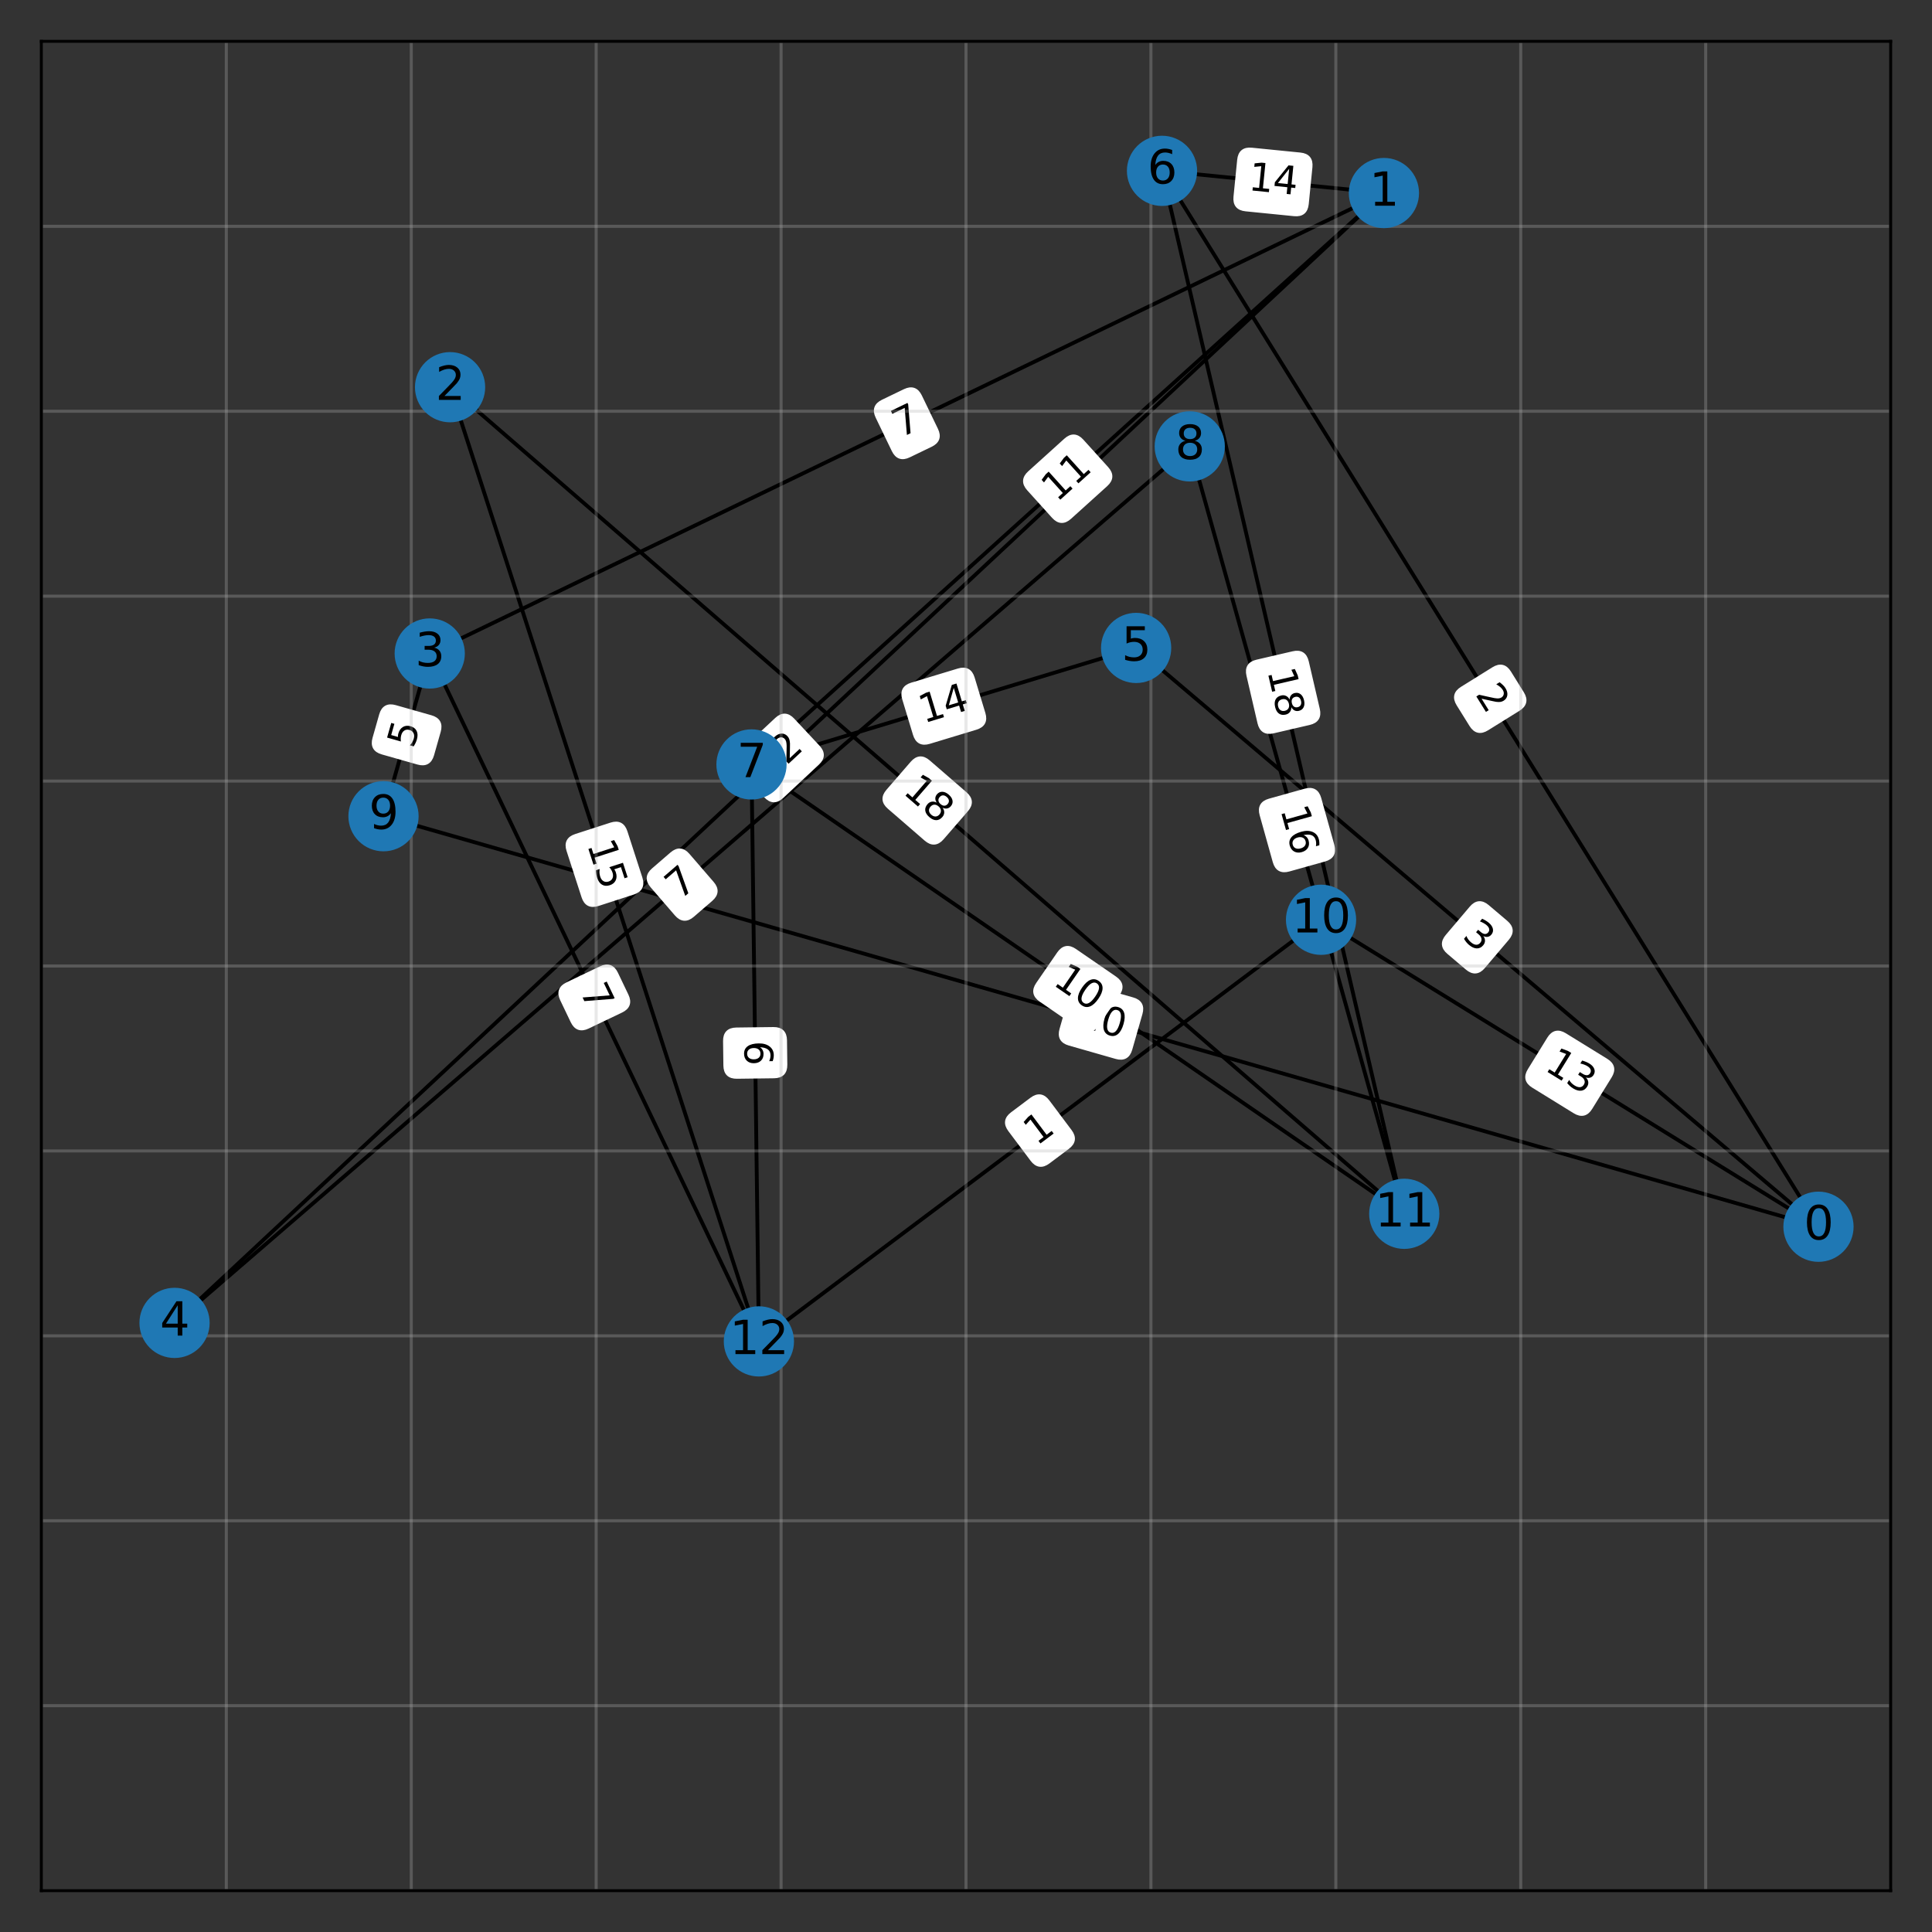 <?xml version="1.0" encoding="utf-8" standalone="no"?>
<!DOCTYPE svg PUBLIC "-//W3C//DTD SVG 1.1//EN"
  "http://www.w3.org/Graphics/SVG/1.1/DTD/svg11.dtd">
<svg xmlns:xlink="http://www.w3.org/1999/xlink" width="504pt" height="504pt" viewBox="0 0 504 504" xmlns="http://www.w3.org/2000/svg" version="1.1">
 <rect x="0" y="0" width="504" height="504" fill="#333333" stroke="none"/>
 <defs>
  <style type="text/css">*{stroke-linejoin: round; stroke-linecap: butt}</style>
 </defs>
 <g id="figure_1">
  <g id="patch_1">
   <path d="M 0 504 
L 504 504 
L 504 0 
L 0 0 
L 0 504 
z
" style="fill: none; opacity: 0"/>
  </g>
  <g id="axes_1">
   <g id="patch_2">
    <path d="M 10.8 493.2 
L 493.2 493.2 
L 493.2 10.8 
L 10.8 10.8 
L 10.8 493.2 
z
" style="fill: none; opacity: 0"/>
   </g>
   <g id="LineCollection_1">
    <path d="M 474.386 320.018 
L 100.044 212.926 
" clip-path="url(#p4def96c012)" style="fill: none; stroke: #000000"/>
    <path d="M 474.386 320.018 
L 296.381 169.027 
" clip-path="url(#p4def96c012)" style="fill: none; stroke: #000000"/>
    <path d="M 474.386 320.018 
L 344.621 239.94 
" clip-path="url(#p4def96c012)" style="fill: none; stroke: #000000"/>
    <path d="M 474.386 320.018 
L 303.134 44.568 
" clip-path="url(#p4def96c012)" style="fill: none; stroke: #000000"/>
    <path d="M 361.022 50.357 
L 45.533 345.103 
" clip-path="url(#p4def96c012)" style="fill: none; stroke: #000000"/>
    <path d="M 361.022 50.357 
L 303.134 44.568 
" clip-path="url(#p4def96c012)" style="fill: none; stroke: #000000"/>
    <path d="M 361.022 50.357 
L 196.042 199.418 
" clip-path="url(#p4def96c012)" style="fill: none; stroke: #000000"/>
    <path d="M 361.022 50.357 
L 112.104 170.474 
" clip-path="url(#p4def96c012)" style="fill: none; stroke: #000000"/>
    <path d="M 117.41 101.009 
L 197.971 349.927 
" clip-path="url(#p4def96c012)" style="fill: none; stroke: #000000"/>
    <path d="M 117.41 101.009 
L 366.329 316.642 
" clip-path="url(#p4def96c012)" style="fill: none; stroke: #000000"/>
    <path d="M 112.104 170.474 
L 197.971 349.927 
" clip-path="url(#p4def96c012)" style="fill: none; stroke: #000000"/>
    <path d="M 112.104 170.474 
L 100.044 212.926 
" clip-path="url(#p4def96c012)" style="fill: none; stroke: #000000"/>
    <path d="M 45.533 345.103 
L 310.37 116.446 
" clip-path="url(#p4def96c012)" style="fill: none; stroke: #000000"/>
    <path d="M 296.381 169.027 
L 196.042 199.418 
" clip-path="url(#p4def96c012)" style="fill: none; stroke: #000000"/>
    <path d="M 303.134 44.568 
L 366.329 316.642 
" clip-path="url(#p4def96c012)" style="fill: none; stroke: #000000"/>
    <path d="M 196.042 199.418 
L 197.971 349.927 
" clip-path="url(#p4def96c012)" style="fill: none; stroke: #000000"/>
    <path d="M 196.042 199.418 
L 366.329 316.642 
" clip-path="url(#p4def96c012)" style="fill: none; stroke: #000000"/>
    <path d="M 310.37 116.446 
L 366.329 316.642 
" clip-path="url(#p4def96c012)" style="fill: none; stroke: #000000"/>
    <path d="M 344.621 239.94 
L 197.971 349.927 
" clip-path="url(#p4def96c012)" style="fill: none; stroke: #000000"/>
   </g>
   <g id="text_1">
    <g id="patch_3">
     <path d="M 278.942 272.259 
L 291.176 275.759 
Q 294.06 276.584 294.885 273.699 
L 297.547 264.395 
Q 298.372 261.51 295.488 260.685 
L 283.254 257.185 
Q 280.37 256.36 279.544 259.244 
L 276.882 268.549 
Q 276.057 271.433 278.942 272.259 
z
" clip-path="url(#p4def96c012)" style="fill: #ffffff; stroke: #ffffff; stroke-linejoin: miter"/>
    </g>
    <g clip-path="url(#p4def96c012)">
     <!-- 10 -->
     <g transform="translate(280.339 267.375) rotate(-344.035) scale(0.1 -0.1)">
      <defs>
       <path id="DejaVuSans-31" d="M 794 531 
L 1825 531 
L 1825 4091 
L 703 3866 
L 703 4441 
L 1819 4666 
L 2450 4666 
L 2450 531 
L 3481 531 
L 3481 0 
L 794 0 
L 794 531 
z
" transform="scale(0.016)"/>
       <path id="DejaVuSans-30" d="M 2034 4250 
Q 1547 4250 1301 3770 
Q 1056 3291 1056 2328 
Q 1056 1369 1301 889 
Q 1547 409 2034 409 
Q 2525 409 2770 889 
Q 3016 1369 3016 2328 
Q 3016 3291 2770 3770 
Q 2525 4250 2034 4250 
z
M 2034 4750 
Q 2819 4750 3233 4129 
Q 3647 3509 3647 2328 
Q 3647 1150 3233 529 
Q 2819 -91 2034 -91 
Q 1250 -91 836 529 
Q 422 1150 422 2328 
Q 422 3509 836 4129 
Q 1250 4750 2034 4750 
z
" transform="scale(0.016)"/>
      </defs>
      <use xlink:href="#DejaVuSans-31"/>
      <use xlink:href="#DejaVuSans-30" x="63.623"/>
     </g>
    </g>
   </g>
   <g id="text_2">
    <g id="patch_4">
     <path d="M 377.887 248.443 
L 382.739 252.559 
Q 385.027 254.5 386.968 252.212 
L 393.228 244.831 
Q 395.169 242.544 392.881 240.603 
L 388.029 236.487 
Q 385.741 234.547 383.8 236.834 
L 377.54 244.215 
Q 375.599 246.503 377.887 248.443 
z
" clip-path="url(#p4def96c012)" style="fill: #ffffff; stroke: #ffffff; stroke-linejoin: miter"/>
    </g>
    <g clip-path="url(#p4def96c012)">
     <!-- 3 -->
     <g transform="translate(381.173 244.57) rotate(-319.694) scale(0.1 -0.1)">
      <defs>
       <path id="DejaVuSans-33" d="M 2597 2516 
Q 3050 2419 3304 2112 
Q 3559 1806 3559 1356 
Q 3559 666 3084 287 
Q 2609 -91 1734 -91 
Q 1441 -91 1130 -33 
Q 819 25 488 141 
L 488 750 
Q 750 597 1062 519 
Q 1375 441 1716 441 
Q 2309 441 2620 675 
Q 2931 909 2931 1356 
Q 2931 1769 2642 2001 
Q 2353 2234 1838 2234 
L 1294 2234 
L 1294 2753 
L 1863 2753 
Q 2328 2753 2575 2939 
Q 2822 3125 2822 3475 
Q 2822 3834 2567 4026 
Q 2313 4219 1838 4219 
Q 1578 4219 1281 4162 
Q 984 4106 628 3988 
L 628 4550 
Q 988 4650 1302 4700 
Q 1616 4750 1894 4750 
Q 2613 4750 3031 4423 
Q 3450 4097 3450 3541 
Q 3450 3153 3228 2886 
Q 3006 2619 2597 2516 
z
" transform="scale(0.016)"/>
      </defs>
      <use xlink:href="#DejaVuSans-33"/>
     </g>
    </g>
   </g>
   <g id="text_3">
    <g id="patch_5">
     <path d="M 399.972 283.309 
L 410.801 289.992 
Q 413.354 291.567 414.93 289.014 
L 420.012 280.778 
Q 421.588 278.225 419.035 276.649 
L 408.206 269.967 
Q 405.653 268.391 404.077 270.944 
L 398.995 279.18 
Q 397.419 281.733 399.972 283.309 
z
" clip-path="url(#p4def96c012)" style="fill: #ffffff; stroke: #ffffff; stroke-linejoin: miter"/>
    </g>
    <g clip-path="url(#p4def96c012)">
     <!-- 13 -->
     <g transform="translate(402.64 278.986) rotate(-328.321) scale(0.1 -0.1)">
      <use xlink:href="#DejaVuSans-31"/>
      <use xlink:href="#DejaVuSans-33" x="63.623"/>
     </g>
    </g>
   </g>
   <g id="text_4">
    <g id="patch_6">
     <path d="M 380.423 183.731 
L 383.783 189.134 
Q 385.367 191.682 387.915 190.098 
L 396.134 184.988 
Q 398.681 183.404 397.097 180.856 
L 393.738 175.453 
Q 392.154 172.905 389.606 174.489 
L 381.387 179.599 
Q 378.839 181.183 380.423 183.731 
z
" clip-path="url(#p4def96c012)" style="fill: #ffffff; stroke: #ffffff; stroke-linejoin: miter"/>
    </g>
    <g clip-path="url(#p4def96c012)">
     <!-- 2 -->
     <g transform="translate(384.737 181.049) rotate(-301.87) scale(0.1 -0.1)">
      <defs>
       <path id="DejaVuSans-32" d="M 1228 531 
L 3431 531 
L 3431 0 
L 469 0 
L 469 531 
Q 828 903 1448 1529 
Q 2069 2156 2228 2338 
Q 2531 2678 2651 2914 
Q 2772 3150 2772 3378 
Q 2772 3750 2511 3984 
Q 2250 4219 1831 4219 
Q 1534 4219 1204 4116 
Q 875 4013 500 3803 
L 500 4441 
Q 881 4594 1212 4672 
Q 1544 4750 1819 4750 
Q 2544 4750 2975 4387 
Q 3406 4025 3406 3419 
Q 3406 3131 3298 2873 
Q 3191 2616 2906 2266 
Q 2828 2175 2409 1742 
Q 1991 1309 1228 531 
z
" transform="scale(0.016)"/>
      </defs>
      <use xlink:href="#DejaVuSans-32"/>
     </g>
    </g>
   </g>
   <g id="text_5">
    <g id="patch_7">
     <path d="M 203.98 207.801 
L 213.279 199.114 
Q 215.471 197.066 213.423 194.874 
L 206.816 187.802 
Q 204.768 185.61 202.575 187.658 
L 193.277 196.345 
Q 191.085 198.393 193.133 200.585 
L 199.74 207.657 
Q 201.788 209.85 203.98 207.801 
z
" clip-path="url(#p4def96c012)" style="fill: #ffffff; stroke: #ffffff; stroke-linejoin: miter"/>
    </g>
    <g clip-path="url(#p4def96c012)">
     <!-- 12 -->
     <g transform="translate(200.512 204.09) rotate(-43.053) scale(0.1 -0.1)">
      <use xlink:href="#DejaVuSans-31"/>
      <use xlink:href="#DejaVuSans-32" x="63.623"/>
     </g>
    </g>
   </g>
   <g id="text_6">
    <g id="patch_8">
     <path d="M 324.967 54.629 
L 337.628 55.896 
Q 340.614 56.194 340.912 53.209 
L 341.875 43.579 
Q 342.174 40.594 339.188 40.295 
L 326.527 39.029 
Q 323.542 38.731 323.243 41.716 
L 322.28 51.346 
Q 321.981 54.331 324.967 54.629 
z
" clip-path="url(#p4def96c012)" style="fill: #ffffff; stroke: #ffffff; stroke-linejoin: miter"/>
    </g>
    <g clip-path="url(#p4def96c012)">
     <!-- 14 -->
     <g transform="translate(325.472 49.575) rotate(-354.289) scale(0.1 -0.1)">
      <defs>
       <path id="DejaVuSans-34" d="M 2419 4116 
L 825 1625 
L 2419 1625 
L 2419 4116 
z
M 2253 4666 
L 3047 4666 
L 3047 1625 
L 3713 1625 
L 3713 1100 
L 3047 1100 
L 3047 0 
L 2419 0 
L 2419 1100 
L 313 1100 
L 313 1709 
L 2253 4666 
z
" transform="scale(0.016)"/>
      </defs>
      <use xlink:href="#DejaVuSans-31"/>
      <use xlink:href="#DejaVuSans-34" x="63.623"/>
     </g>
    </g>
   </g>
   <g id="text_7">
    <g id="patch_9">
     <path d="M 279.067 134.969 
L 288.509 126.438 
Q 290.735 124.427 288.724 122.201 
L 282.235 115.02 
Q 280.224 112.794 277.998 114.805 
L 268.556 123.336 
Q 266.33 125.347 268.342 127.573 
L 274.83 134.754 
Q 276.841 136.98 279.067 134.969 
z
" clip-path="url(#p4def96c012)" style="fill: #ffffff; stroke: #ffffff; stroke-linejoin: miter"/>
    </g>
    <g clip-path="url(#p4def96c012)">
     <!-- 11 -->
     <g transform="translate(275.662 131.2) rotate(-42.098) scale(0.1 -0.1)">
      <use xlink:href="#DejaVuSans-31"/>
      <use xlink:href="#DejaVuSans-31" x="63.623"/>
     </g>
    </g>
   </g>
   <g id="text_8">
    <g id="patch_10">
     <path d="M 237.104 118.859 
L 242.834 116.093 
Q 245.536 114.79 244.233 112.088 
L 240.026 103.371 
Q 238.723 100.67 236.021 101.973 
L 230.29 104.738 
Q 227.589 106.042 228.892 108.744 
L 233.099 117.461 
Q 234.402 120.162 237.104 118.859 
z
" clip-path="url(#p4def96c012)" style="fill: #ffffff; stroke: #ffffff; stroke-linejoin: miter"/>
    </g>
    <g clip-path="url(#p4def96c012)">
     <!-- 7 -->
     <g transform="translate(234.897 114.284) rotate(-25.76) scale(0.1 -0.1)">
      <defs>
       <path id="DejaVuSans-37" d="M 525 4666 
L 3525 4666 
L 3525 4397 
L 1831 0 
L 1172 0 
L 2766 4134 
L 525 4134 
L 525 4666 
z
" transform="scale(0.016)"/>
      </defs>
      <use xlink:href="#DejaVuSans-37"/>
     </g>
    </g>
   </g>
   <g id="text_9">
    <g id="patch_11">
     <path d="M 148.274 221.829 
L 152.192 233.936 
Q 153.116 236.79 155.97 235.866 
L 165.178 232.886 
Q 168.032 231.962 167.108 229.108 
L 163.19 217.001 
Q 162.266 214.147 159.412 215.071 
L 150.204 218.051 
Q 147.35 218.975 148.274 221.829 
z
" clip-path="url(#p4def96c012)" style="fill: #ffffff; stroke: #ffffff; stroke-linejoin: miter"/>
    </g>
    <g clip-path="url(#p4def96c012)">
     <!-- 15 -->
     <g transform="translate(153.107 220.265) rotate(-287.934) scale(0.1 -0.1)">
      <defs>
       <path id="DejaVuSans-35" d="M 691 4666 
L 3169 4666 
L 3169 4134 
L 1269 4134 
L 1269 2991 
Q 1406 3038 1543 3061 
Q 1681 3084 1819 3084 
Q 2600 3084 3056 2656 
Q 3513 2228 3513 1497 
Q 3513 744 3044 326 
Q 2575 -91 1722 -91 
Q 1428 -91 1123 -41 
Q 819 9 494 109 
L 494 744 
Q 775 591 1075 516 
Q 1375 441 1709 441 
Q 2250 441 2565 725 
Q 2881 1009 2881 1497 
Q 2881 1984 2565 2268 
Q 2250 2553 1709 2553 
Q 1456 2553 1204 2497 
Q 953 2441 691 2322 
L 691 4666 
z
" transform="scale(0.016)"/>
      </defs>
      <use xlink:href="#DejaVuSans-31"/>
      <use xlink:href="#DejaVuSans-35" x="63.623"/>
     </g>
    </g>
   </g>
   <g id="text_10">
    <g id="patch_12">
     <path d="M 231.93 210.586 
L 241.548 218.918 
Q 243.815 220.882 245.78 218.615 
L 252.116 211.3 
Q 254.081 209.032 251.813 207.068 
L 242.195 198.736 
Q 239.928 196.772 237.963 199.039 
L 231.627 206.354 
Q 229.662 208.622 231.93 210.586 
z
" clip-path="url(#p4def96c012)" style="fill: #ffffff; stroke: #ffffff; stroke-linejoin: miter"/>
    </g>
    <g clip-path="url(#p4def96c012)">
     <!-- 18 -->
     <g transform="translate(235.256 206.747) rotate(-319.098) scale(0.1 -0.1)">
      <defs>
       <path id="DejaVuSans-38" d="M 2034 2216 
Q 1584 2216 1326 1975 
Q 1069 1734 1069 1313 
Q 1069 891 1326 650 
Q 1584 409 2034 409 
Q 2484 409 2743 651 
Q 3003 894 3003 1313 
Q 3003 1734 2745 1975 
Q 2488 2216 2034 2216 
z
M 1403 2484 
Q 997 2584 770 2862 
Q 544 3141 544 3541 
Q 544 4100 942 4425 
Q 1341 4750 2034 4750 
Q 2731 4750 3128 4425 
Q 3525 4100 3525 3541 
Q 3525 3141 3298 2862 
Q 3072 2584 2669 2484 
Q 3125 2378 3379 2068 
Q 3634 1759 3634 1313 
Q 3634 634 3220 271 
Q 2806 -91 2034 -91 
Q 1263 -91 848 271 
Q 434 634 434 1313 
Q 434 1759 690 2068 
Q 947 2378 1403 2484 
z
M 1172 3481 
Q 1172 3119 1398 2916 
Q 1625 2713 2034 2713 
Q 2441 2713 2670 2916 
Q 2900 3119 2900 3481 
Q 2900 3844 2670 4047 
Q 2441 4250 2034 4250 
Q 1625 4250 1398 4047 
Q 1172 3844 1172 3481 
z
" transform="scale(0.016)"/>
      </defs>
      <use xlink:href="#DejaVuSans-31"/>
      <use xlink:href="#DejaVuSans-38" x="63.623"/>
     </g>
    </g>
   </g>
   <g id="text_11">
    <g id="patch_13">
     <path d="M 146.593 260.715 
L 149.339 266.454 
Q 150.634 269.16 153.34 267.865 
L 162.071 263.688 
Q 164.777 262.393 163.482 259.687 
L 160.736 253.947 
Q 159.441 251.241 156.735 252.536 
L 148.004 256.713 
Q 145.298 258.008 146.593 260.715 
z
" clip-path="url(#p4def96c012)" style="fill: #ffffff; stroke: #ffffff; stroke-linejoin: miter"/>
    </g>
    <g clip-path="url(#p4def96c012)">
     <!-- 7 -->
     <g transform="translate(151.175 258.522) rotate(-295.571) scale(0.1 -0.1)">
      <use xlink:href="#DejaVuSans-37"/>
     </g>
    </g>
   </g>
   <g id="text_12">
    <g id="patch_14">
     <path d="M 112.746 196.9 
L 114.485 190.78 
Q 115.304 187.894 112.419 187.074 
L 103.109 184.429 
Q 100.223 183.61 99.403 186.495 
L 97.665 192.616 
Q 96.845 195.502 99.731 196.321 
L 109.04 198.966 
Q 111.926 199.786 112.746 196.9 
z
" clip-path="url(#p4def96c012)" style="fill: #ffffff; stroke: #ffffff; stroke-linejoin: miter"/>
    </g>
    <g clip-path="url(#p4def96c012)">
     <!-- 5 -->
     <g transform="translate(107.86 195.512) rotate(-74.141) scale(0.1 -0.1)">
      <use xlink:href="#DejaVuSans-35"/>
     </g>
    </g>
   </g>
   <g id="text_13">
    <g id="patch_15">
     <path d="M 180.667 238.787 
L 185.483 234.629 
Q 187.754 232.668 185.793 230.397 
L 179.468 223.072 
Q 177.508 220.801 175.237 222.762 
L 170.421 226.92 
Q 168.15 228.88 170.111 231.151 
L 176.436 238.476 
Q 178.396 240.747 180.667 238.787 
z
" clip-path="url(#p4def96c012)" style="fill: #ffffff; stroke: #ffffff; stroke-linejoin: miter"/>
    </g>
    <g clip-path="url(#p4def96c012)">
     <!-- 7 -->
     <g transform="translate(177.347 234.942) rotate(-40.807) scale(0.1 -0.1)">
      <use xlink:href="#DejaVuSans-37"/>
     </g>
    </g>
   </g>
   <g id="text_14">
    <g id="patch_16">
     <path d="M 242.395 193.57 
L 254.573 189.881 
Q 257.444 189.011 256.575 186.14 
L 253.769 176.877 
Q 252.9 174.006 250.028 174.876 
L 237.85 178.565 
Q 234.979 179.434 235.848 182.305 
L 238.654 191.568 
Q 239.523 194.439 242.395 193.57 
z
" clip-path="url(#p4def96c012)" style="fill: #ffffff; stroke: #ffffff; stroke-linejoin: miter"/>
    </g>
    <g clip-path="url(#p4def96c012)">
     <!-- 14 -->
     <g transform="translate(240.922 188.708) rotate(-16.851) scale(0.1 -0.1)">
      <use xlink:href="#DejaVuSans-31"/>
      <use xlink:href="#DejaVuSans-34" x="63.623"/>
     </g>
    </g>
   </g>
   <g id="text_15">
    <g id="patch_17">
     <path d="M 325.656 176.179 
L 328.535 188.574 
Q 329.214 191.496 332.136 190.817 
L 341.563 188.628 
Q 344.485 187.949 343.806 185.027 
L 340.927 172.632 
Q 340.249 169.709 337.326 170.388 
L 327.899 172.578 
Q 324.977 173.257 325.656 176.179 
z
" clip-path="url(#p4def96c012)" style="fill: #ffffff; stroke: #ffffff; stroke-linejoin: miter"/>
    </g>
    <g clip-path="url(#p4def96c012)">
     <!-- 18 -->
     <g transform="translate(330.604 175.029) rotate(-283.076) scale(0.1 -0.1)">
      <use xlink:href="#DejaVuSans-31"/>
      <use xlink:href="#DejaVuSans-38" x="63.623"/>
     </g>
    </g>
   </g>
   <g id="text_16">
    <g id="patch_18">
     <path d="M 189.127 271.59 
L 189.209 277.952 
Q 189.247 280.952 192.247 280.914 
L 201.924 280.789 
Q 204.924 280.751 204.886 277.751 
L 204.804 271.389 
Q 204.766 268.39 201.766 268.428 
L 192.088 268.552 
Q 189.089 268.591 189.127 271.59 
z
" clip-path="url(#p4def96c012)" style="fill: #ffffff; stroke: #ffffff; stroke-linejoin: miter"/>
    </g>
    <g clip-path="url(#p4def96c012)">
     <!-- 6 -->
     <g transform="translate(194.206 271.525) rotate(-270.735) scale(0.1 -0.1)">
      <defs>
       <path id="DejaVuSans-36" d="M 2113 2584 
Q 1688 2584 1439 2293 
Q 1191 2003 1191 1497 
Q 1191 994 1439 701 
Q 1688 409 2113 409 
Q 2538 409 2786 701 
Q 3034 994 3034 1497 
Q 3034 2003 2786 2293 
Q 2538 2584 2113 2584 
z
M 3366 4563 
L 3366 3988 
Q 3128 4100 2886 4159 
Q 2644 4219 2406 4219 
Q 1781 4219 1451 3797 
Q 1122 3375 1075 2522 
Q 1259 2794 1537 2939 
Q 1816 3084 2150 3084 
Q 2853 3084 3261 2657 
Q 3669 2231 3669 1497 
Q 3669 778 3244 343 
Q 2819 -91 2113 -91 
Q 1303 -91 875 529 
Q 447 1150 447 2328 
Q 447 3434 972 4092 
Q 1497 4750 2381 4750 
Q 2619 4750 2861 4703 
Q 3103 4656 3366 4563 
z
" transform="scale(0.016)"/>
      </defs>
      <use xlink:href="#DejaVuSans-36"/>
     </g>
    </g>
   </g>
   <g id="text_17">
    <g id="patch_19">
     <path d="M 271.499 260.879 
L 281.981 268.095 
Q 284.452 269.796 286.153 267.325 
L 291.641 259.353 
Q 293.342 256.882 290.871 255.181 
L 280.389 247.965 
Q 277.918 246.264 276.217 248.735 
L 270.729 256.707 
Q 269.028 259.178 271.499 260.879 
z
" clip-path="url(#p4def96c012)" style="fill: #ffffff; stroke: #ffffff; stroke-linejoin: miter"/>
    </g>
    <g clip-path="url(#p4def96c012)">
     <!-- 10 -->
     <g transform="translate(274.38 256.695) rotate(-325.457) scale(0.1 -0.1)">
      <use xlink:href="#DejaVuSans-31"/>
      <use xlink:href="#DejaVuSans-30" x="63.623"/>
     </g>
    </g>
   </g>
   <g id="text_18">
    <g id="patch_20">
     <path d="M 329.087 212.527 
L 332.513 224.783 
Q 333.321 227.672 336.21 226.864 
L 345.531 224.259 
Q 348.42 223.451 347.612 220.562 
L 344.187 208.307 
Q 343.379 205.418 340.49 206.225 
L 331.169 208.83 
Q 328.28 209.638 329.087 212.527 
z
" clip-path="url(#p4def96c012)" style="fill: #ffffff; stroke: #ffffff; stroke-linejoin: miter"/>
    </g>
    <g clip-path="url(#p4def96c012)">
     <!-- 16 -->
     <g transform="translate(333.98 211.16) rotate(-285.617) scale(0.1 -0.1)">
      <use xlink:href="#DejaVuSans-31"/>
      <use xlink:href="#DejaVuSans-36" x="63.623"/>
     </g>
    </g>
   </g>
   <g id="text_19">
    <g id="patch_21">
     <path d="M 273.453 303.115 
L 278.543 299.297 
Q 280.943 297.497 279.143 295.097 
L 273.336 287.355 
Q 271.536 284.955 269.136 286.755 
L 264.046 290.572 
Q 261.646 292.372 263.446 294.772 
L 269.253 302.515 
Q 271.053 304.915 273.453 303.115 
z
" clip-path="url(#p4def96c012)" style="fill: #ffffff; stroke: #ffffff; stroke-linejoin: miter"/>
    </g>
    <g clip-path="url(#p4def96c012)">
     <!-- 1 -->
     <g transform="translate(270.405 299.051) rotate(-36.87) scale(0.1 -0.1)">
      <use xlink:href="#DejaVuSans-31"/>
     </g>
    </g>
   </g>
   <g id="matplotlib.axis_1">
    <g id="xtick_1">
     <g id="line2d_1">
      <path d="M 10.8 493.2 
L 10.8 10.8 
" clip-path="url(#p4def96c012)" style="fill: none; stroke: #b0b0b0; stroke-opacity: 0.3; stroke-width: 0.8; stroke-linecap: square"/>
     </g>
    </g>
    <g id="xtick_2">
     <g id="line2d_2">
      <path d="M 59.04 493.2 
L 59.04 10.8 
" clip-path="url(#p4def96c012)" style="fill: none; stroke: #b0b0b0; stroke-opacity: 0.3; stroke-width: 0.8; stroke-linecap: square"/>
     </g>
    </g>
    <g id="xtick_3">
     <g id="line2d_3">
      <path d="M 107.28 493.2 
L 107.28 10.8 
" clip-path="url(#p4def96c012)" style="fill: none; stroke: #b0b0b0; stroke-opacity: 0.3; stroke-width: 0.8; stroke-linecap: square"/>
     </g>
    </g>
    <g id="xtick_4">
     <g id="line2d_4">
      <path d="M 155.52 493.2 
L 155.52 10.8 
" clip-path="url(#p4def96c012)" style="fill: none; stroke: #b0b0b0; stroke-opacity: 0.3; stroke-width: 0.8; stroke-linecap: square"/>
     </g>
    </g>
    <g id="xtick_5">
     <g id="line2d_5">
      <path d="M 203.76 493.2 
L 203.76 10.8 
" clip-path="url(#p4def96c012)" style="fill: none; stroke: #b0b0b0; stroke-opacity: 0.3; stroke-width: 0.8; stroke-linecap: square"/>
     </g>
    </g>
    <g id="xtick_6">
     <g id="line2d_6">
      <path d="M 252 493.2 
L 252 10.8 
" clip-path="url(#p4def96c012)" style="fill: none; stroke: #b0b0b0; stroke-opacity: 0.3; stroke-width: 0.8; stroke-linecap: square"/>
     </g>
    </g>
    <g id="xtick_7">
     <g id="line2d_7">
      <path d="M 300.24 493.2 
L 300.24 10.8 
" clip-path="url(#p4def96c012)" style="fill: none; stroke: #b0b0b0; stroke-opacity: 0.3; stroke-width: 0.8; stroke-linecap: square"/>
     </g>
    </g>
    <g id="xtick_8">
     <g id="line2d_8">
      <path d="M 348.48 493.2 
L 348.48 10.8 
" clip-path="url(#p4def96c012)" style="fill: none; stroke: #b0b0b0; stroke-opacity: 0.3; stroke-width: 0.8; stroke-linecap: square"/>
     </g>
    </g>
    <g id="xtick_9">
     <g id="line2d_9">
      <path d="M 396.72 493.2 
L 396.72 10.8 
" clip-path="url(#p4def96c012)" style="fill: none; stroke: #b0b0b0; stroke-opacity: 0.3; stroke-width: 0.8; stroke-linecap: square"/>
     </g>
    </g>
    <g id="xtick_10">
     <g id="line2d_10">
      <path d="M 444.96 493.2 
L 444.96 10.8 
" clip-path="url(#p4def96c012)" style="fill: none; stroke: #b0b0b0; stroke-opacity: 0.3; stroke-width: 0.8; stroke-linecap: square"/>
     </g>
    </g>
    <g id="xtick_11">
     <g id="line2d_11">
      <path d="M 493.2 493.2 
L 493.2 10.8 
" clip-path="url(#p4def96c012)" style="fill: none; stroke: #b0b0b0; stroke-opacity: 0.3; stroke-width: 0.8; stroke-linecap: square"/>
     </g>
    </g>
   </g>
   <g id="matplotlib.axis_2">
    <g id="ytick_1">
     <g id="line2d_12">
      <path d="M 10.8 493.2 
L 493.2 493.2 
" clip-path="url(#p4def96c012)" style="fill: none; stroke: #b0b0b0; stroke-opacity: 0.3; stroke-width: 0.8; stroke-linecap: square"/>
     </g>
    </g>
    <g id="ytick_2">
     <g id="line2d_13">
      <path d="M 10.8 444.96 
L 493.2 444.96 
" clip-path="url(#p4def96c012)" style="fill: none; stroke: #b0b0b0; stroke-opacity: 0.3; stroke-width: 0.8; stroke-linecap: square"/>
     </g>
    </g>
    <g id="ytick_3">
     <g id="line2d_14">
      <path d="M 10.8 396.72 
L 493.2 396.72 
" clip-path="url(#p4def96c012)" style="fill: none; stroke: #b0b0b0; stroke-opacity: 0.3; stroke-width: 0.8; stroke-linecap: square"/>
     </g>
    </g>
    <g id="ytick_4">
     <g id="line2d_15">
      <path d="M 10.8 348.48 
L 493.2 348.48 
" clip-path="url(#p4def96c012)" style="fill: none; stroke: #b0b0b0; stroke-opacity: 0.3; stroke-width: 0.8; stroke-linecap: square"/>
     </g>
    </g>
    <g id="ytick_5">
     <g id="line2d_16">
      <path d="M 10.8 300.24 
L 493.2 300.24 
" clip-path="url(#p4def96c012)" style="fill: none; stroke: #b0b0b0; stroke-opacity: 0.3; stroke-width: 0.8; stroke-linecap: square"/>
     </g>
    </g>
    <g id="ytick_6">
     <g id="line2d_17">
      <path d="M 10.8 252 
L 493.2 252 
" clip-path="url(#p4def96c012)" style="fill: none; stroke: #b0b0b0; stroke-opacity: 0.3; stroke-width: 0.8; stroke-linecap: square"/>
     </g>
    </g>
    <g id="ytick_7">
     <g id="line2d_18">
      <path d="M 10.8 203.76 
L 493.2 203.76 
" clip-path="url(#p4def96c012)" style="fill: none; stroke: #b0b0b0; stroke-opacity: 0.3; stroke-width: 0.8; stroke-linecap: square"/>
     </g>
    </g>
    <g id="ytick_8">
     <g id="line2d_19">
      <path d="M 10.8 155.52 
L 493.2 155.52 
" clip-path="url(#p4def96c012)" style="fill: none; stroke: #b0b0b0; stroke-opacity: 0.3; stroke-width: 0.8; stroke-linecap: square"/>
     </g>
    </g>
    <g id="ytick_9">
     <g id="line2d_20">
      <path d="M 10.8 107.28 
L 493.2 107.28 
" clip-path="url(#p4def96c012)" style="fill: none; stroke: #b0b0b0; stroke-opacity: 0.3; stroke-width: 0.8; stroke-linecap: square"/>
     </g>
    </g>
    <g id="ytick_10">
     <g id="line2d_21">
      <path d="M 10.8 59.04 
L 493.2 59.04 
" clip-path="url(#p4def96c012)" style="fill: none; stroke: #b0b0b0; stroke-opacity: 0.3; stroke-width: 0.8; stroke-linecap: square"/>
     </g>
    </g>
    <g id="ytick_11">
     <g id="line2d_22">
      <path d="M 10.8 10.8 
L 493.2 10.8 
" clip-path="url(#p4def96c012)" style="fill: none; stroke: #b0b0b0; stroke-opacity: 0.3; stroke-width: 0.8; stroke-linecap: square"/>
     </g>
    </g>
   </g>
   <g id="PathCollection_1">
    <defs>
     <path id="m1382a1f478" d="M 0 8.66 
C 2.297 8.66 4.5 7.748 6.124 6.124 
C 7.748 4.5 8.66 2.297 8.66 0 
C 8.66 -2.297 7.748 -4.5 6.124 -6.124 
C 4.5 -7.748 2.297 -8.66 0 -8.66 
C -2.297 -8.66 -4.5 -7.748 -6.124 -6.124 
C -7.748 -4.5 -8.66 -2.297 -8.66 0 
C -8.66 2.297 -7.748 4.5 -6.124 6.124 
C -4.5 7.748 -2.297 8.66 0 8.66 
z
" style="stroke: #1f78b4"/>
    </defs>
    <g clip-path="url(#p4def96c012)">
     <use xlink:href="#m1382a1f478" x="474.386" y="320.018" style="fill: #1f78b4; stroke: #1f78b4"/>
     <use xlink:href="#m1382a1f478" x="361.022" y="50.357" style="fill: #1f78b4; stroke: #1f78b4"/>
     <use xlink:href="#m1382a1f478" x="117.41" y="101.009" style="fill: #1f78b4; stroke: #1f78b4"/>
     <use xlink:href="#m1382a1f478" x="112.104" y="170.474" style="fill: #1f78b4; stroke: #1f78b4"/>
     <use xlink:href="#m1382a1f478" x="45.533" y="345.103" style="fill: #1f78b4; stroke: #1f78b4"/>
     <use xlink:href="#m1382a1f478" x="296.381" y="169.027" style="fill: #1f78b4; stroke: #1f78b4"/>
     <use xlink:href="#m1382a1f478" x="303.134" y="44.568" style="fill: #1f78b4; stroke: #1f78b4"/>
     <use xlink:href="#m1382a1f478" x="196.042" y="199.418" style="fill: #1f78b4; stroke: #1f78b4"/>
     <use xlink:href="#m1382a1f478" x="310.37" y="116.446" style="fill: #1f78b4; stroke: #1f78b4"/>
     <use xlink:href="#m1382a1f478" x="100.044" y="212.926" style="fill: #1f78b4; stroke: #1f78b4"/>
     <use xlink:href="#m1382a1f478" x="344.621" y="239.94" style="fill: #1f78b4; stroke: #1f78b4"/>
     <use xlink:href="#m1382a1f478" x="366.329" y="316.642" style="fill: #1f78b4; stroke: #1f78b4"/>
     <use xlink:href="#m1382a1f478" x="197.971" y="349.927" style="fill: #1f78b4; stroke: #1f78b4"/>
    </g>
   </g>
   <g id="patch_22">
    <path d="M 10.8 493.2 
L 10.8 10.8 
" style="fill: none; stroke: #000000; stroke-width: 0.8; stroke-linejoin: miter; stroke-linecap: square"/>
   </g>
   <g id="patch_23">
    <path d="M 493.2 493.2 
L 493.2 10.8 
" style="fill: none; stroke: #000000; stroke-width: 0.8; stroke-linejoin: miter; stroke-linecap: square"/>
   </g>
   <g id="patch_24">
    <path d="M 10.8 493.2 
L 493.2 493.2 
" style="fill: none; stroke: #000000; stroke-width: 0.8; stroke-linejoin: miter; stroke-linecap: square"/>
   </g>
   <g id="patch_25">
    <path d="M 10.8 10.8 
L 493.2 10.8 
" style="fill: none; stroke: #000000; stroke-width: 0.8; stroke-linejoin: miter; stroke-linecap: square"/>
   </g>
   <g id="text_20">
    <g clip-path="url(#p4def96c012)">
     <!-- 0 -->
     <g transform="translate(470.569 323.33) scale(0.12 -0.12)">
      <use xlink:href="#DejaVuSans-30"/>
     </g>
    </g>
   </g>
   <g id="text_21">
    <g clip-path="url(#p4def96c012)">
     <!-- 1 -->
     <g transform="translate(357.205 53.668) scale(0.12 -0.12)">
      <use xlink:href="#DejaVuSans-31"/>
     </g>
    </g>
   </g>
   <g id="text_22">
    <g clip-path="url(#p4def96c012)">
     <!-- 2 -->
     <g transform="translate(113.593 104.32) scale(0.12 -0.12)">
      <use xlink:href="#DejaVuSans-32"/>
     </g>
    </g>
   </g>
   <g id="text_23">
    <g clip-path="url(#p4def96c012)">
     <!-- 3 -->
     <g transform="translate(108.287 173.786) scale(0.12 -0.12)">
      <use xlink:href="#DejaVuSans-33"/>
     </g>
    </g>
   </g>
   <g id="text_24">
    <g clip-path="url(#p4def96c012)">
     <!-- 4 -->
     <g transform="translate(41.715 348.414) scale(0.12 -0.12)">
      <use xlink:href="#DejaVuSans-34"/>
     </g>
    </g>
   </g>
   <g id="text_25">
    <g clip-path="url(#p4def96c012)">
     <!-- 5 -->
     <g transform="translate(292.563 172.338) scale(0.12 -0.12)">
      <use xlink:href="#DejaVuSans-35"/>
     </g>
    </g>
   </g>
   <g id="text_26">
    <g clip-path="url(#p4def96c012)">
     <!-- 6 -->
     <g transform="translate(299.317 47.879) scale(0.12 -0.12)">
      <use xlink:href="#DejaVuSans-36"/>
     </g>
    </g>
   </g>
   <g id="text_27">
    <g clip-path="url(#p4def96c012)">
     <!-- 7 -->
     <g transform="translate(192.224 202.73) scale(0.12 -0.12)">
      <use xlink:href="#DejaVuSans-37"/>
     </g>
    </g>
   </g>
   <g id="text_28">
    <g clip-path="url(#p4def96c012)">
     <!-- 8 -->
     <g transform="translate(306.553 119.757) scale(0.12 -0.12)">
      <use xlink:href="#DejaVuSans-38"/>
     </g>
    </g>
   </g>
   <g id="text_29">
    <g clip-path="url(#p4def96c012)">
     <!-- 9 -->
     <g transform="translate(96.227 216.237) scale(0.12 -0.12)">
      <defs>
       <path id="DejaVuSans-39" d="M 703 97 
L 703 672 
Q 941 559 1184 500 
Q 1428 441 1663 441 
Q 2288 441 2617 861 
Q 2947 1281 2994 2138 
Q 2813 1869 2534 1725 
Q 2256 1581 1919 1581 
Q 1219 1581 811 2004 
Q 403 2428 403 3163 
Q 403 3881 828 4315 
Q 1253 4750 1959 4750 
Q 2769 4750 3195 4129 
Q 3622 3509 3622 2328 
Q 3622 1225 3098 567 
Q 2575 -91 1691 -91 
Q 1453 -91 1209 -44 
Q 966 3 703 97 
z
M 1959 2075 
Q 2384 2075 2632 2365 
Q 2881 2656 2881 3163 
Q 2881 3666 2632 3958 
Q 2384 4250 1959 4250 
Q 1534 4250 1286 3958 
Q 1038 3666 1038 3163 
Q 1038 2656 1286 2365 
Q 1534 2075 1959 2075 
z
" transform="scale(0.016)"/>
      </defs>
      <use xlink:href="#DejaVuSans-39"/>
     </g>
    </g>
   </g>
   <g id="text_30">
    <g clip-path="url(#p4def96c012)">
     <!-- 10 -->
     <g transform="translate(336.986 243.251) scale(0.12 -0.12)">
      <use xlink:href="#DejaVuSans-31"/>
      <use xlink:href="#DejaVuSans-30" x="63.623"/>
     </g>
    </g>
   </g>
   <g id="text_31">
    <g clip-path="url(#p4def96c012)">
     <!-- 11 -->
     <g transform="translate(358.694 319.953) scale(0.12 -0.12)">
      <use xlink:href="#DejaVuSans-31"/>
      <use xlink:href="#DejaVuSans-31" x="63.623"/>
     </g>
    </g>
   </g>
   <g id="text_32">
    <g clip-path="url(#p4def96c012)">
     <!-- 12 -->
     <g transform="translate(190.336 353.238) scale(0.12 -0.12)">
      <use xlink:href="#DejaVuSans-31"/>
      <use xlink:href="#DejaVuSans-32" x="63.623"/>
     </g>
    </g>
   </g>
  </g>
 </g>
 <defs>
  <clipPath id="p4def96c012">
   <rect x="10.8" y="10.8" width="482.4" height="482.4"/>
  </clipPath>
 </defs>
</svg>
